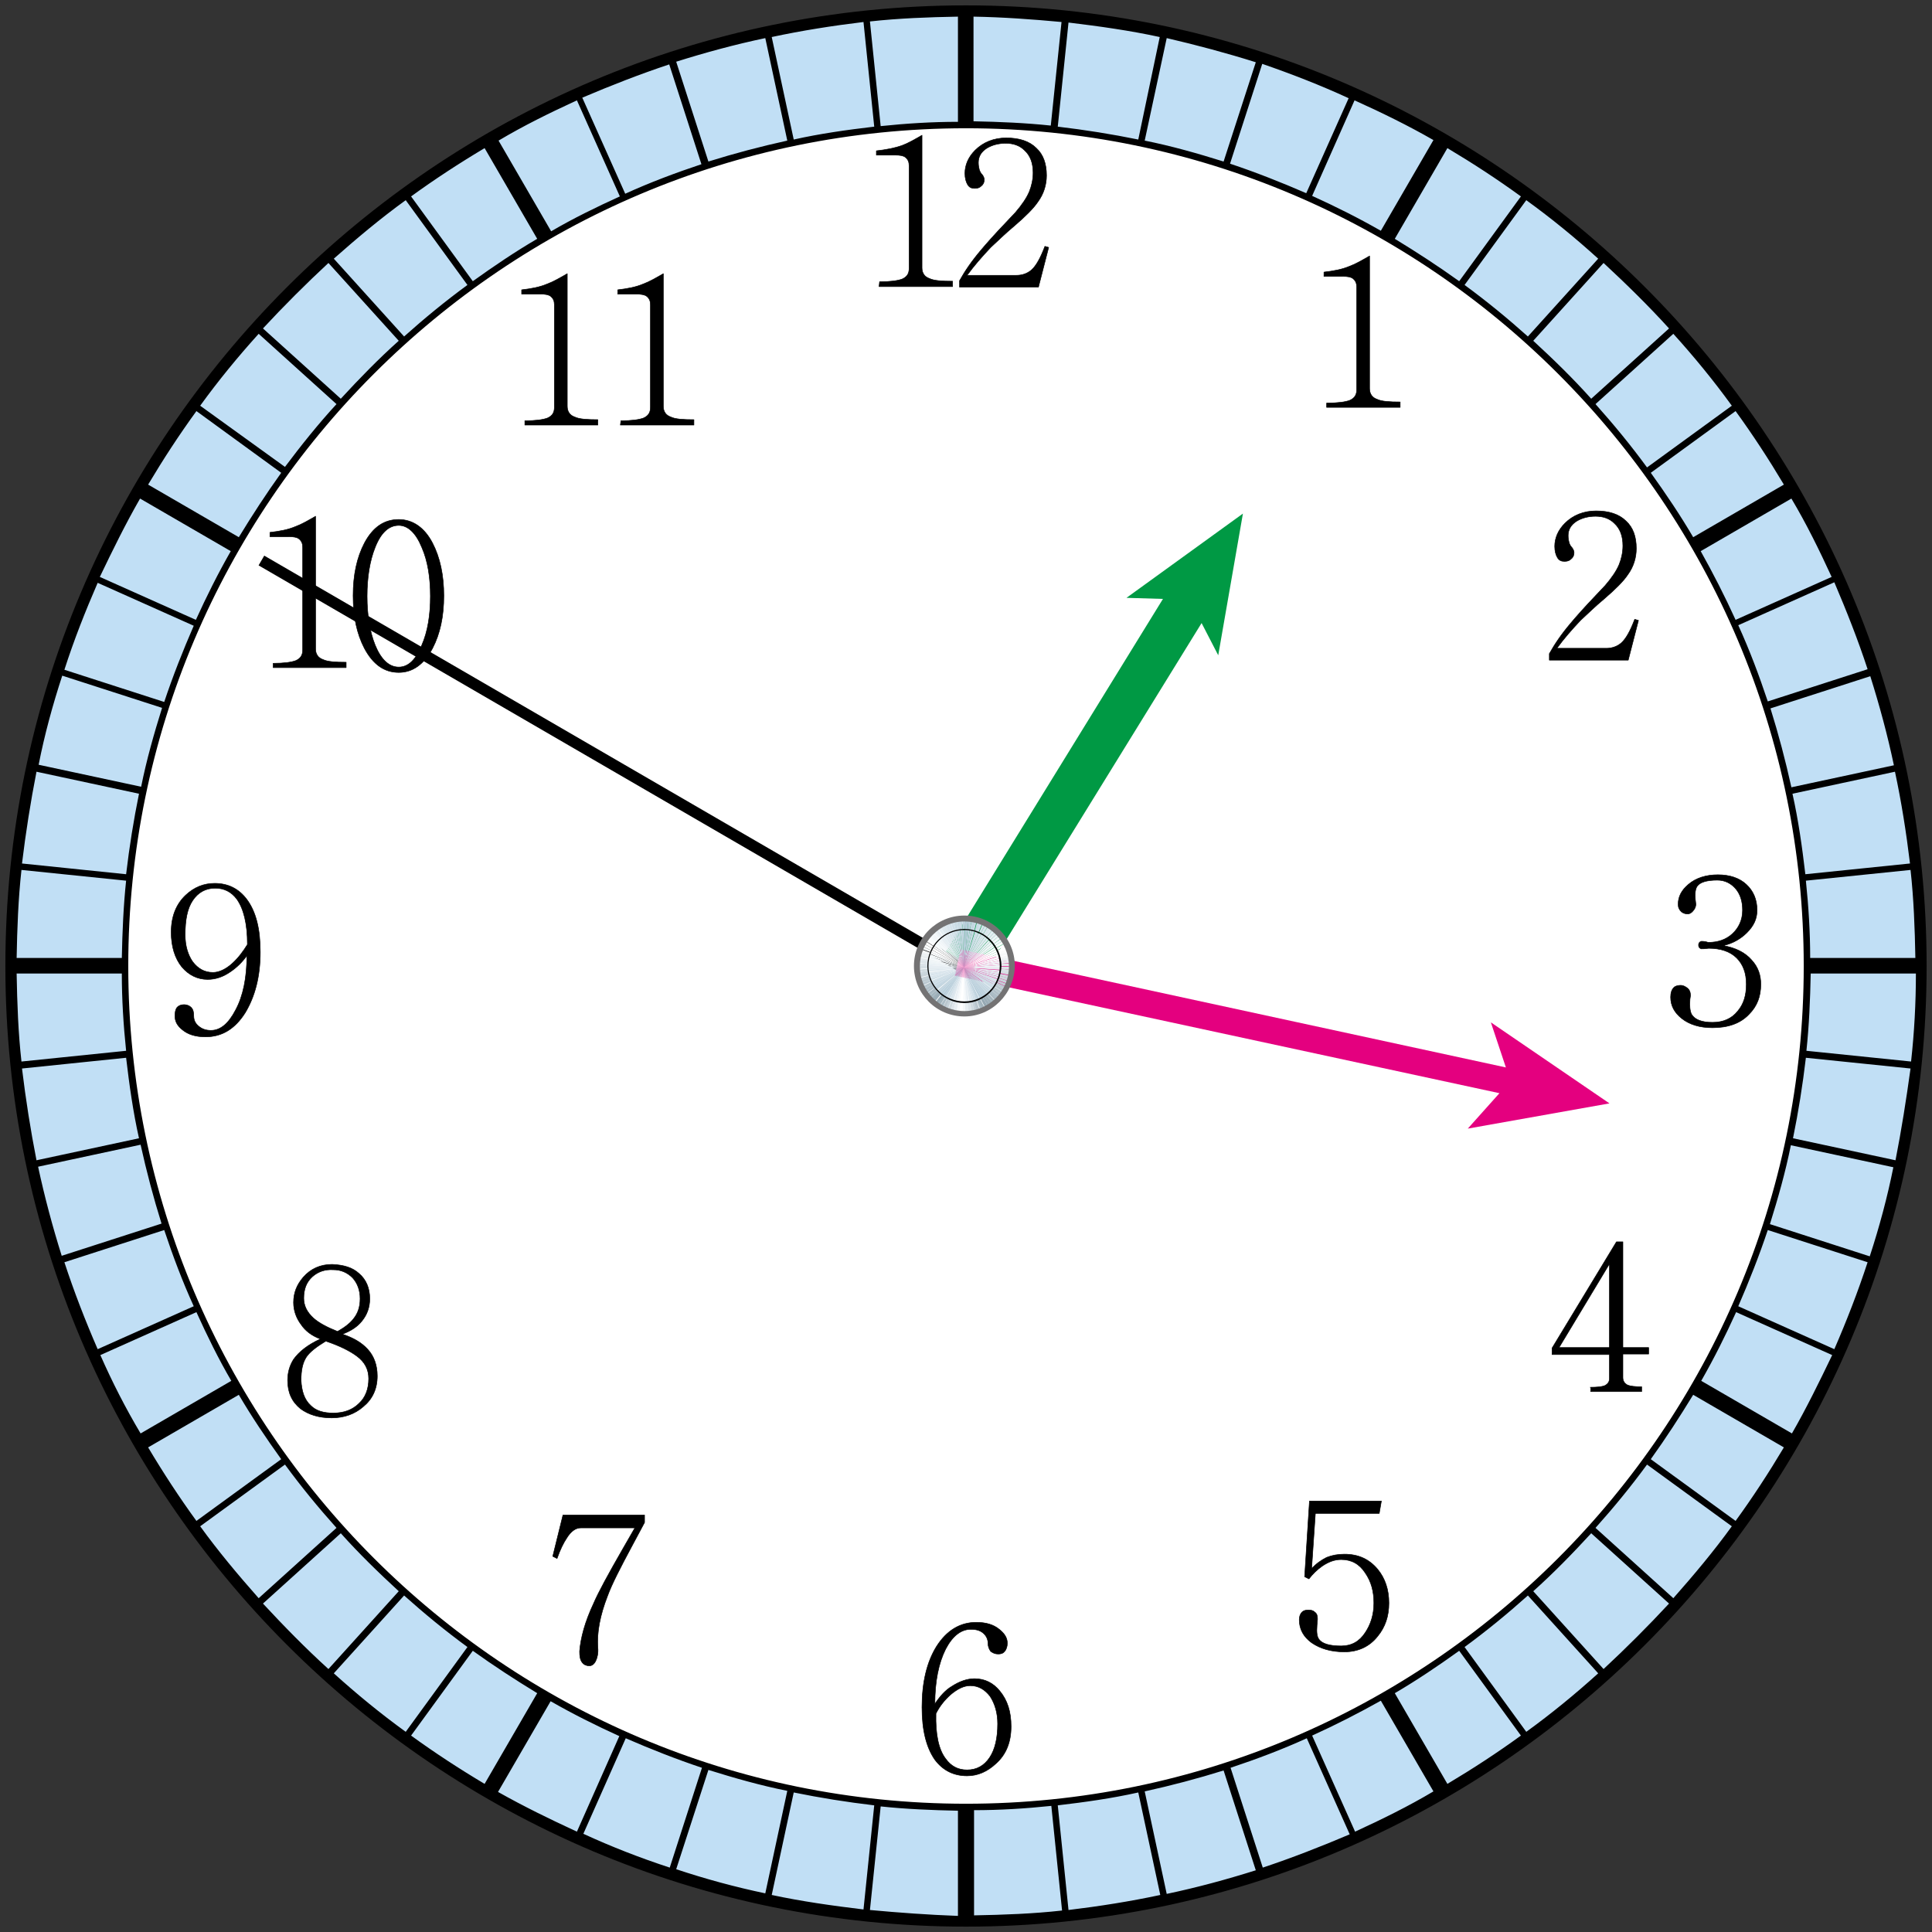 <?xml version="1.0" encoding="utf-8"?>
<!-- Generator: Adobe Illustrator 23.1.0, SVG Export Plug-In . SVG Version: 6.00 Build 0)  -->
<svg version="1.1" id="레이어_1" xmlns="http://www.w3.org/2000/svg" xmlns:xlink="http://www.w3.org/1999/xlink" x="0px"
	 y="0px" width="360px" height="360px" viewBox="0 0 360 360" style="enable-background:new 0 0 360 360;" xml:space="preserve">
<rect x="0" y="0" width="360" height="360" fill="#333333" stroke="none"/>
<g>
	<path style="fill:#C1DFF5;" d="M358,180c0,98.3-79.7,178-178,178S2,278.3,2,180S81.7,2,180,2S358,81.7,358,180"/>
	<path style="fill:#FFFFFF;" d="M336.7,180c0,86.6-70.2,156.7-156.7,156.7c-86.6,0-156.7-70.2-156.7-156.7
		C23.3,93.4,93.4,23.3,180,23.3S336.7,93.4,336.7,180"/>
	<path d="M180,1C81.3,1,1,81.3,1,180s80.3,179,179,179s179-80.3,179-179S278.7,1,180,1z M356.9,178.5h-19.6c0-4.8-0.3-9.6-0.8-14.4
		l19.5-2C356.6,167.5,356.8,173,356.9,178.5z M180,336.1c-86.1,0-156.1-70-156.1-156.1S93.9,23.9,180,23.9s156.1,70,156.1,156.1
		S266.1,336.1,180,336.1z M355.9,160.9l-19.5,2c-0.6-5.1-1.3-10.1-2.4-15l19.1-4.1C354.3,149.4,355.2,155.1,355.9,160.9z
		 M352.9,142.6l-19.1,4.1c-1.1-5-2.4-9.9-3.9-14.7l18.6-6C350.2,131.4,351.7,136.9,352.9,142.6z M348,124.7l-18.6,6
		c-1.6-4.8-3.4-9.6-5.5-14.2l17.9-8C344.1,113.9,346.2,119.2,348,124.7z M341.3,107.5l-17.9,8c-2-4.4-4.2-8.7-6.5-12.8l16.9-9.8
		C336.6,97.6,339,102.5,341.3,107.5z M332.4,90.3l-16.9,9.8c-2.4-4.1-5.1-8.1-7.9-12l15.8-11.5C326.6,81,329.6,85.6,332.4,90.3z
		 M322.7,75.6l-15.8,11.5c-3-4.1-6.2-8-9.6-11.8l14.5-13.1C315.6,66.4,319.3,70.9,322.7,75.6z M311,61.2l-14.5,13.1
		c-3.4-3.8-7-7.3-10.8-10.8L298.8,49C303,52.9,307.1,56.9,311,61.2z M297.8,48.2l-13.1,14.5c-3.8-3.4-7.7-6.6-11.8-9.6l11.5-15.8
		C289.1,40.7,293.5,44.3,297.8,48.2z M283.4,36.6l-11.5,15.8c-3.9-2.8-7.9-5.4-12-7.9l9.8-16.9C274.4,30.4,279,33.4,283.4,36.6z
		 M267.1,26.1L257.3,43c-4.2-2.4-8.4-4.5-12.8-6.5l7.9-17.8C257.5,21,262.4,23.4,267.1,26.1z M251.3,18.3L243.4,36
		c-4.6-2-9.4-3.9-14.2-5.5l6-18.6C240.7,13.8,246.1,15.9,251.3,18.3z M234,11.6l-6,18.5c-4.8-1.5-9.7-2.9-14.7-3.9l4.1-19.1
		C223,8.4,228.6,9.9,234,11.6z M216.1,6.9l-4,19.1c-4.9-1-9.9-1.8-15-2.4l2-19.4C204.9,4.9,210.6,5.7,216.1,6.9z M197.8,4.1l-2,19.3
		c-4.7-0.5-9.5-0.7-14.4-0.8V3.1C187,3.2,192.4,3.6,197.8,4.1z M178.5,3.1v19.6c-4.8,0-9.6,0.3-14.4,0.8l-2-19.5
		C167.5,3.4,173,3.2,178.5,3.1z M160.9,4.1l2,19.5c-5.1,0.6-10.1,1.3-15,2.4l-4.1-19.1C149.4,5.7,155.1,4.8,160.9,4.1z M142.6,7.1
		l4.1,19.1c-5,1.1-9.9,2.4-14.7,3.9l-6-18.6C131.4,9.8,136.9,8.3,142.6,7.1z M124.7,12l6,18.6c-4.8,1.6-9.6,3.4-14.2,5.5l-8-17.9
		C113.9,15.9,119.3,13.8,124.7,12z M107.5,18.7l8,17.9c-4.4,2-8.7,4.1-12.8,6.5l-9.8-16.9C97.6,23.4,102.5,21,107.5,18.7z
		 M90.3,27.6l9.8,16.9c-4.1,2.4-8.1,5.1-12,7.9L76.6,36.6C81,33.4,85.6,30.4,90.3,27.6z M75.6,37.3l11.5,15.8c-4.1,3-8,6.2-11.8,9.6
		L62.2,48.2C66.5,44.4,70.9,40.7,75.6,37.3z M61.2,49l13.1,14.5c-3.8,3.4-7.3,7-10.8,10.8L49,61.2C52.9,57,57,52.9,61.2,49z
		 M48.2,62.2l14.5,13.1C59.3,79,56.1,83,53.1,87L37.3,75.6C40.7,70.9,44.4,66.4,48.2,62.2z M36.6,76.6l15.8,11.5
		c-2.8,3.9-5.4,7.9-7.9,12l-16.9-9.8C30.4,85.6,33.4,81,36.6,76.6z M26.1,92.9l16.9,9.8c-2.4,4.2-4.5,8.4-6.5,12.8l-17.9-8
		C21,102.5,23.4,97.6,26.1,92.9z M18.2,108.6l17.9,8c-2,4.6-3.9,9.4-5.5,14.2l-18.6-6C13.8,119.2,15.9,113.9,18.2,108.6z
		 M11.6,125.9l18.6,6c-1.5,4.8-2.9,9.7-3.9,14.7l-19.1-4.1C8.3,136.9,9.8,131.4,11.6,125.9z M6.8,143.8l19.1,4.1
		c-1,4.9-1.8,9.9-2.4,15l-19.4-2C4.8,155.1,5.7,149.4,6.8,143.8z M4,162.1l19.5,2c-0.5,4.7-0.7,9.5-0.8,14.4H3.1
		C3.2,173,3.4,167.5,4,162.1z M3.1,181.4h19.6c0,4.8,0.3,9.6,0.8,14.4l-19.5,2C3.4,192.5,3.2,187,3.1,181.4z M4.1,199.1l19.4-2
		c0.6,5.1,1.3,10.1,2.4,15l-19.1,4.1C5.7,210.6,4.8,204.9,4.1,199.1z M7.1,217.4l19.1-4.1c1.1,5,2.4,9.9,3.9,14.7l-18.6,6
		C9.8,228.6,8.3,223,7.1,217.4z M12,235.2l18.6-6c1.6,4.8,3.4,9.6,5.5,14.2l-17.9,8C15.9,246.1,13.8,240.7,12,235.2z M18.7,252.5
		l17.9-8c2,4.4,4.1,8.7,6.5,12.8l-16.9,9.8C23.4,262.4,20.9,257.5,18.7,252.5z M27.6,269.7l16.9-9.8c2.4,4.1,5.1,8.1,7.9,12
		l-15.8,11.5C33.4,279,30.4,274.4,27.6,269.7z M37.3,284.4l15.8-11.5c3,4.1,6.2,8,9.6,11.8l-14.5,13.1
		C44.4,293.5,40.7,289.1,37.3,284.4z M49,298.8l14.5-13.1c3.4,3.8,7,7.3,10.8,10.8L61.2,311C56.9,307.1,52.9,303,49,298.8z
		 M62.2,311.8l13.1-14.5c3.8,3.4,7.7,6.6,11.8,9.6l-11.5,15.8C70.9,319.3,66.4,315.6,62.2,311.8z M76.6,323.4l11.5-15.8
		c3.9,2.8,7.9,5.4,12,7.9l-9.8,16.9C85.6,329.6,81,326.6,76.6,323.4z M92.8,333.9l9.8-16.9c4.2,2.4,8.4,4.5,12.8,6.5l-7.9,17.8
		C102.5,339,97.6,336.6,92.8,333.9z M108.7,341.7l7.9-17.8c4.6,2,9.4,3.9,14.2,5.5l-6,18.6C119.3,346.2,113.9,344.1,108.7,341.7z
		 M126,348.3l6-18.5c4.8,1.5,9.7,2.9,14.7,3.9l-4.1,19.1C136.9,351.6,131.4,350.1,126,348.3z M143.8,353.1l4.1-19.1
		c4.9,1,9.9,1.8,15,2.4l-2,19.4C155.1,355.1,149.4,354.3,143.8,353.1z M162.1,355.9l2-19.3c4.7,0.5,9.5,0.7,14.4,0.8V357
		C173,356.8,167.5,356.4,162.1,355.9z M181.5,356.9v-19.6c4.8,0,9.6-0.3,14.4-0.8l2,19.5C192.5,356.6,187,356.8,181.5,356.9z
		 M199.1,355.9l-2-19.5c5.1-0.6,10.1-1.3,15-2.4l4.1,19.1C210.6,354.3,204.9,355.2,199.1,355.9z M217.4,352.9l-4.1-19.1
		c5-1.1,9.9-2.4,14.7-3.9l6,18.6C228.6,350.2,223.1,351.7,217.4,352.9z M235.3,348l-6-18.6c4.8-1.6,9.6-3.4,14.2-5.5l8,17.9
		C246.1,344.1,240.7,346.2,235.3,348z M252.5,341.3l-8-17.9c4.4-2,8.7-4.2,12.8-6.5l9.8,16.9C262.4,336.6,257.5,339,252.5,341.3z
		 M269.7,332.4l-9.8-16.9c4.1-2.4,8.1-5.1,12-7.9l11.5,15.8C279,326.6,274.4,329.6,269.7,332.4z M284.4,322.7l-11.5-15.8
		c4.1-3,8-6.2,11.8-9.6l13.1,14.5C293.6,315.6,289.1,319.3,284.4,322.7z M298.8,311l-13.1-14.5c3.8-3.4,7.3-7,10.8-10.8l14.5,13.1
		C307.1,303,303,307.1,298.8,311z M311.8,297.8l-14.5-13.1c3.4-3.8,6.6-7.7,9.6-11.8l15.8,11.5C319.3,289.1,315.6,293.5,311.8,297.8
		z M323.4,283.4l-15.8-11.5c2.8-3.9,5.4-7.9,7.9-12l16.9,9.8C329.6,274.4,326.6,279,323.4,283.4z M333.9,267.1l-16.9-9.8
		c2.4-4.2,4.5-8.4,6.5-12.8l17.9,8C339,257.5,336.6,262.4,333.9,267.1z M341.8,251.4l-17.9-8c2-4.6,3.9-9.4,5.5-14.2l18.6,6
		C346.2,240.7,344.1,246.1,341.8,251.4z M348.4,234.1l-18.6-6c1.5-4.8,2.9-9.7,3.9-14.7l19.1,4.1C351.7,223,350.2,228.6,348.4,234.1
		z M353.2,216.2l-19.1-4.1c1-4.9,1.8-9.9,2.4-15l19.5,2C355.2,204.9,354.3,210.6,353.2,216.2z M336.6,195.8
		c0.5-4.7,0.7-9.5,0.8-14.4H357c0,5.5-0.3,11-0.9,16.4L336.6,195.8z"/>
	<polygon style="fill:#009944;" points="183,182.4 223.9,116.1 227,122.1 231.6,95.7 209.9,111.4 216.7,111.6 175.8,178 	"/>
	<rect x="113.1" y="66.7" transform="matrix(0.502 -0.865 0.865 0.502 -66.288 169.7)" width="2.1" height="151.4"/>
	<polygon style="fill:#E4007F;" points="177.9,181.8 279.4,203.7 273.5,210.3 299.9,205.6 277.8,190.5 280.6,198.9 179,176.9 	"/>
	<path style="fill:#BED2DE;" d="M179.6,180.3l0.2-7c0,0-0.1,0-0.2,0c-0.1,0-0.2,0-0.2,0L179.6,180.3z"/>
	<polygon style="fill:#F9FBFC;" points="179.6,180.3 179.4,187 179.6,187 179.8,187 	"/>
	<polygon style="fill:#C3D7E1;" points="179.6,180.3 179.4,173.2 178.9,173.2 	"/>
	<polygon style="fill:#F2F6F9;" points="179.6,180.3 179.8,187 180.3,187 	"/>
	<path style="fill:#C7D9E3;" d="M179.6,180.3l-0.7-7c-0.1,0-0.3,0.1-0.4,0.1L179.6,180.3z"/>
	<path style="fill:#E7EEF3;" d="M179.6,180.3l0.6,6.7c0.1,0,0.3,0,0.4,0L179.6,180.3z"/>
	<path style="fill:#CADCE5;" d="M179.6,180.3l-1.1-7c-0.2,0.1-0.3,0.1-0.4,0.1L179.6,180.3z"/>
	<path style="fill:#DFE9EF;" d="M179.6,180.3l1.1,6.7c0.1,0,0.3-0.1,0.4-0.1L179.6,180.3z"/>
	<path style="fill:#D0DFE8;" d="M179.6,180.3l-1.5-6.9c-0.2,0-0.3,0-0.5,0.1L179.6,180.3z"/>
	<path style="fill:#D8E4EC;" d="M179.6,180.3l1.5,6.5c0.2,0,0.3-0.1,0.4-0.1L179.6,180.3z"/>
	<path style="fill:#D4E2EA;" d="M179.6,180.3l-2-6.8c-0.1,0.1-0.3,0.1-0.4,0.2L179.6,180.3z"/>
	<path style="fill:#D0DFE8;" d="M179.6,180.3l1.9,6.4c0.2,0,0.3-0.1,0.4-0.1L179.6,180.3z"/>
	<path style="fill:#D8E4EC;" d="M179.6,180.3l-2.4-6.6c-0.1,0.1-0.3,0.1-0.4,0.2L179.6,180.3z"/>
	<path style="fill:#C7D9E3;" d="M179.6,180.3l2.3,6.3c0-0.1,0.2-0.1,0.3-0.2L179.6,180.3z"/>
	<path style="fill:#DCE7ED;" d="M179.6,180.3l-2.8-6.4c-0.1,0.1-0.2,0.2-0.4,0.2L179.6,180.3z"/>
	<path style="fill:#BED2DE;" d="M179.6,180.3l2.6,6.2c0.2-0.1,0.3-0.1,0.4-0.2L179.6,180.3z"/>
	<path style="fill:#DFE9EF;" d="M179.6,180.3l-3.2-6.2c-0.1,0.1-0.3,0.2-0.4,0.2L179.6,180.3z"/>
	<path style="fill:#B7CDDA;" d="M179.6,180.3l3.1,6c0.1-0.1,0.2-0.1,0.4-0.2L179.6,180.3z"/>
	<path style="fill:#E4EEF3;" d="M179.6,180.3l-3.6-6c-0.1,0.1-0.2,0.2-0.4,0.3L179.6,180.3z"/>
	<path style="fill:#BAD0DC;" d="M179.6,180.3l3.5,5.8c0.1-0.1,0.3-0.2,0.4-0.2L179.6,180.3z"/>
	<path style="fill:#E7EEF3;" d="M179.6,180.3l-4-5.8c-0.1,0.1-0.2,0.2-0.4,0.3L179.6,180.3z"/>
	<path style="fill:#BED2DE;" d="M179.6,180.3l3.8,5.5c0.1-0.1,0.2-0.1,0.3-0.3L179.6,180.3z"/>
	<path style="fill:#EEF4F7;" d="M179.6,180.3l-4.4-5.5c-0.1,0.1-0.2,0.2-0.3,0.3L179.6,180.3z"/>
	<path style="fill:#C0D3DE;" d="M179.6,180.3l4.1,5.3c0.2-0.1,0.2-0.2,0.4-0.3L179.6,180.3z"/>
	<path style="fill:#F2F6F9;" d="M179.6,180.3l-4.7-5.2c-0.1,0.1-0.2,0.2-0.3,0.3L179.6,180.3z"/>
	<path style="fill:#C4D6E0;" d="M179.6,180.3l4.5,5c0.1-0.1,0.2-0.2,0.3-0.3L179.6,180.3z"/>
	<path style="fill:#F3F8FA;" d="M179.6,180.3l-5-4.8c-0.1,0.1-0.2,0.2-0.3,0.3L179.6,180.3z"/>
	<path style="fill:#C5D7E2;" d="M179.6,180.3l4.8,4.7c0.1-0.1,0.2-0.2,0.3-0.3L179.6,180.3z"/>
	<path style="fill:#F9FBFC;" d="M179.6,180.3l-5.3-4.5c-0.1,0.1-0.2,0.2-0.3,0.4L179.6,180.3z"/>
	<path style="fill:#C9DAE4;" d="M179.6,180.3l5.1,4.4c0.1-0.1,0.2-0.2,0.3-0.3L179.6,180.3z"/>
	<path style="fill:#FDFDFE;" d="M179.6,180.3l-5.6-4.1c-0.1,0.1-0.2,0.2-0.2,0.3L179.6,180.3z"/>
	<path style="fill:#CDDDE6;" d="M179.6,180.3l5.4,4c0.1-0.1,0.2-0.2,0.3-0.4L179.6,180.3z"/>
	<path style="fill:#FFFFFF;" d="M179.6,180.3l-5.8-3.8c-0.1,0.2-0.2,0.3-0.3,0.4L179.6,180.3z"/>
	<path style="fill:#D0DFE8;" d="M179.6,180.3l5.6,3.7c0.1-0.1,0.1-0.2,0.3-0.4L179.6,180.3z"/>
	<path style="fill:#FDFDFE;" d="M179.6,180.3l-6.1-3.4c-0.1,0.1-0.1,0.2-0.2,0.4L179.6,180.3z"/>
	<path style="fill:#D2E0E8;" d="M179.6,180.3l5.9,3.3c0-0.1,0.1-0.2,0.2-0.4L179.6,180.3z"/>
	<path style="fill:#F9FBFC;" d="M179.6,180.3l-6.2-3c-0.1,0.2-0.2,0.3-0.2,0.4L179.6,180.3z"/>
	<path style="fill:#D8E4EC;" d="M179.6,180.3l6.1,2.9c0.1-0.1,0.1-0.3,0.2-0.4L179.6,180.3z"/>
	<path style="fill:#F6F9FA;" d="M179.6,180.3l-6.5-2.6c0,0.1-0.1,0.3-0.1,0.4L179.6,180.3z"/>
	<path style="fill:#D8E4EC;" d="M179.6,180.3l6.3,2.6c0.1-0.2,0.1-0.3,0.2-0.4L179.6,180.3z"/>
	<path style="fill:#F2F6F9;" d="M179.6,180.3l-6.6-2.2c0,0.1-0.1,0.3-0.1,0.4L179.6,180.3z"/>
	<path style="fill:#DEE8EE;" d="M179.6,180.3l6.4,2.1c0-0.1,0.1-0.3,0.1-0.4L179.6,180.3z"/>
	<path style="fill:#F0F5F7;" d="M179.6,180.3l-6.7-1.7c0,0.1-0.1,0.3-0.1,0.4L179.6,180.3z"/>
	<path style="fill:#DFE9EF;" d="M179.6,180.3l6.6,1.7c0-0.1,0.1-0.2,0.1-0.4L179.6,180.3z"/>
	<path style="fill:#EEF4F7;" d="M179.6,180.3l-6.8-1.3c-0.1,0.1-0.1,0.3-0.1,0.4L179.6,180.3z"/>
	<path style="fill:#E3ECF1;" d="M179.6,180.3l6.7,1.3c0-0.1,0.1-0.3,0.1-0.4L179.6,180.3z"/>
	<polygon style="fill:#EAF1F5;" points="179.6,180.3 172.8,179.4 172.8,179.8 	"/>
	<path style="fill:#E7EEF3;" d="M179.6,180.3l6.8,0.9c0-0.2,0-0.3,0-0.4L179.6,180.3z"/>
	<path style="fill:#E7EEF3;" d="M179.6,180.3l-6.9-0.5c0,0.1-0.1,0.2-0.1,0.3s0.1,0.1,0.1,0.2H179.6z"/>
	<polygon style="fill:#EAF1F5;" points="179.6,180.3 186.4,180.7 186.4,180.3 	"/>
	<polygon style="fill:#E3ECF1;" points="179.6,180.3 172.8,180.3 172.8,180.7 	"/>
	<path style="fill:#EEF4F7;" d="M179.6,180.3h6.8c0-0.1,0-0.1,0-0.2c0-0.1,0-0.2,0-0.3L179.6,180.3z"/>
	<path style="fill:#DFE9EF;" d="M179.6,180.3l-6.9,0.4c0,0.2,0,0.3,0,0.4L179.6,180.3z"/>
	<polygon style="fill:#F0F5F7;" points="179.6,180.3 186.4,179.8 186.4,179.4 	"/>
	<path style="fill:#DEE8EE;" d="M179.6,180.3l-6.8,0.9c0,0.2,0.1,0.3,0.1,0.4L179.6,180.3z"/>
	<path style="fill:#F2F6F9;" d="M179.6,180.3l6.8-0.9c0-0.2,0-0.3-0.1-0.4L179.6,180.3z"/>
	<path style="fill:#D8E4EC;" d="M179.6,180.3l-6.8,1.3c0.1,0.2,0.1,0.3,0.1,0.4L179.6,180.3z"/>
	<path style="fill:#F6F9FA;" d="M179.6,180.3l6.7-1.3c0-0.2-0.1-0.3-0.1-0.4L179.6,180.3z"/>
	<path style="fill:#D8E4EC;" d="M179.6,180.3L173,182c0,0.2,0.1,0.3,0.1,0.4L179.6,180.3z"/>
	<path style="fill:#F9FBFC;" d="M179.6,180.3l6.6-1.7c-0.1-0.2-0.1-0.3-0.2-0.4L179.6,180.3z"/>
	<path style="fill:#D2E0E8;" d="M179.6,180.3l-6.5,2.1c0,0.2,0.1,0.3,0.1,0.4L179.6,180.3z"/>
	<path style="fill:#FDFDFE;" d="M179.6,180.3l6.5-2.2c0-0.2,0-0.3-0.1-0.4L179.6,180.3z"/>
	<path style="fill:#D0DFE8;" d="M179.6,180.3l-6.4,2.6c0.1,0.1,0.1,0.3,0.2,0.4L179.6,180.3z"/>
	<path style="fill:#FFFFFF;" d="M179.6,180.3l6.4-2.6c0-0.2-0.2-0.3-0.2-0.4L179.6,180.3z"/>
	<path style="fill:#CDDDE6;" d="M179.6,180.3l-6.2,2.9c0.1,0.2,0.1,0.3,0.2,0.4L179.6,180.3z"/>
	<path style="fill:#FDFDFE;" d="M179.6,180.3l6.2-3c-0.1-0.1-0.1-0.3-0.2-0.4L179.6,180.3z"/>
	<path style="fill:#C9DAE4;" d="M179.6,180.3l-6,3.3c0.1,0.2,0.2,0.3,0.3,0.4L179.6,180.3z"/>
	<path style="fill:#F9FBFC;" d="M179.6,180.3l6-3.4c-0.1-0.2-0.1-0.3-0.2-0.4L179.6,180.3z"/>
	<path style="fill:#C5D7E2;" d="M179.6,180.3l-5.7,3.7c0.1,0.2,0.2,0.3,0.2,0.4L179.6,180.3z"/>
	<path style="fill:#F3F8FA;" d="M179.6,180.3l5.7-3.8c0-0.1-0.2-0.2-0.2-0.3L179.6,180.3z"/>
	<path style="fill:#C4D6E0;" d="M179.6,180.3l-5.5,4c0.1,0.1,0.2,0.2,0.3,0.3L179.6,180.3z"/>
	<path style="fill:#F2F6F9;" d="M179.6,180.3l5.5-4.1c-0.1-0.2-0.2-0.3-0.3-0.4L179.6,180.3z"/>
	<path style="fill:#C0D3DE;" d="M179.6,180.3l-5.1,4.4c0.1,0.1,0.2,0.2,0.2,0.3L179.6,180.3z"/>
	<path style="fill:#EEF4F7;" d="M179.6,180.3l5.2-4.5c-0.1-0.1-0.2-0.2-0.3-0.3L179.6,180.3z"/>
	<path style="fill:#BED2DE;" d="M179.6,180.3l-4.9,4.7c0.1,0.1,0.2,0.2,0.3,0.3L179.6,180.3z"/>
	<path style="fill:#E7EEF3;" d="M179.6,180.3l4.9-4.8c-0.1-0.1-0.2-0.2-0.3-0.3L179.6,180.3z"/>
	<path style="fill:#BAD0DC;" d="M179.6,180.3l-4.6,5c0.1,0.1,0.3,0.2,0.4,0.3L179.6,180.3z"/>
	<path style="fill:#E4EEF3;" d="M179.6,180.3l4.6-5.2c-0.1-0.1-0.2-0.2-0.3-0.3L179.6,180.3z"/>
	<path style="fill:#B7CDDA;" d="M179.6,180.3l-4.2,5.3c0.1,0.1,0.2,0.2,0.3,0.3L179.6,180.3z"/>
	<path style="fill:#DFE9EF;" d="M179.6,180.3l4.3-5.5c-0.1-0.1-0.3-0.2-0.4-0.3L179.6,180.3z"/>
	<path style="fill:#BED2DE;" d="M179.6,180.3l-3.9,5.5c0.1,0.1,0.2,0.2,0.4,0.2L179.6,180.3z"/>
	<path style="fill:#DCE7ED;" d="M179.6,180.3l3.9-5.8c-0.1-0.1-0.3-0.2-0.3-0.3L179.6,180.3z"/>
	<path style="fill:#C7D9E3;" d="M179.6,180.3l-3.5,5.8c0.1,0.1,0.3,0.2,0.4,0.2L179.6,180.3z"/>
	<path style="fill:#D8E4EC;" d="M179.6,180.3l3.6-6c-0.1,0-0.3-0.2-0.4-0.2L179.6,180.3z"/>
	<path style="fill:#D0DFE8;" d="M179.6,180.3l-3.1,6c0.2,0.1,0.3,0.2,0.4,0.2L179.6,180.3z"/>
	<path style="fill:#D4E2EA;" d="M179.6,180.3l3.2-6.2c-0.2-0.1-0.3-0.2-0.5-0.2L179.6,180.3z"/>
	<path style="fill:#D8E4EC;" d="M179.6,180.3l-2.7,6.2c0.1,0.1,0.3,0.1,0.4,0.2L179.6,180.3z"/>
	<path style="fill:#D0DFE8;" d="M179.6,180.3l2.7-6.4c-0.1,0-0.2-0.1-0.4-0.2L179.6,180.3z"/>
	<path style="fill:#DFE9EF;" d="M179.6,180.3l-2.4,6.3c0.2,0.1,0.3,0.1,0.4,0.1L179.6,180.3z"/>
	<path style="fill:#CADCE5;" d="M179.6,180.3l2.4-6.6c-0.1-0.1-0.2-0.1-0.3-0.2L179.6,180.3z"/>
	<path style="fill:#E7EEF3;" d="M179.6,180.3l-1.9,6.4c0.1,0,0.3,0.1,0.4,0.1L179.6,180.3z"/>
	<path style="fill:#C7D9E3;" d="M179.6,180.3l2-6.8c-0.2-0.1-0.3-0.1-0.5-0.1L179.6,180.3z"/>
	<path style="fill:#F2F6F9;" d="M179.6,180.3l-1.5,6.5c0.1,0.1,0.2,0.1,0.4,0.1L179.6,180.3z"/>
	<path style="fill:#C3D7E1;" d="M179.6,180.3l1.5-6.9c-0.1,0-0.3,0-0.4-0.1L179.6,180.3z"/>
	<path style="fill:#F9FBFC;" d="M179.6,180.3l-1.1,6.7c0.1,0,0.2,0,0.4,0L179.6,180.3z"/>
	<path style="fill:#BED2DE;" d="M179.6,180.3l1.1-7c-0.2,0-0.3-0.1-0.4-0.1L179.6,180.3z"/>
	<polygon style="fill:#FFFFFF;" points="179.6,180.3 179,187 179.4,187 	"/>
	<polygon style="fill:#B7CDDA;" points="179.6,180.3 180.3,173.2 179.8,173.2 	"/>
	<path style="fill:#BED2DE;" d="M179.8,173.3l0.1-2.1c-0.1,0-0.2-0.1-0.3-0.1s-0.2,0.1-0.3,0.1l0.1,2.1c0.1,0,0.2-0.1,0.2-0.1
		C179.7,173.2,179.8,173.3,179.8,173.3"/>
	<polygon style="fill:#F6F8F9;" points="179.4,186.8 179.3,188.9 179.6,188.9 179.9,188.9 179.8,186.8 179.6,186.8 	"/>
	<polygon style="fill:#C3D7E1;" points="179.4,173.3 179.3,171.2 178.8,171.2 179,173.3 	"/>
	<polygon style="fill:#E7EDF0;" points="179.8,186.8 179.9,188.9 180.5,188.9 180.3,186.8 	"/>
	<path style="fill:#C7D9E3;" d="M179,173.3l-0.2-2.1c-0.2,0.1-0.4,0.1-0.6,0.1l0.4,2C178.7,173.3,178.8,173.3,179,173.3"/>
	<path style="fill:#DDE4E9;" d="M180.3,186.8l0.2,2.1c0.2-0.1,0.4-0.1,0.6-0.1l-0.4-2C180.6,186.7,180.4,186.8,180.3,186.8"/>
	<path style="fill:#CADCE5;" d="M178.6,173.3l-0.4-2c-0.2,0-0.4,0-0.6,0.1l0.5,2C178.2,173.4,178.4,173.4,178.6,173.3"/>
	<path style="fill:#D0DADF;" d="M180.7,186.7l0.4,2c0.2,0,0.4-0.1,0.5-0.1l-0.5-2C181,186.7,180.8,186.7,180.7,186.7"/>
	<path style="fill:#D0DFE8;" d="M178.1,173.4l-0.5-2c-0.2,0.1-0.4,0.1-0.5,0.2l0.6,2C177.8,173.5,178,173.4,178.1,173.4"/>
	<path style="fill:#C5D1D8;" d="M181.1,186.6l0.5,2c0.2,0,0.4-0.1,0.5-0.1l-0.5-2C181.4,186.6,181.3,186.6,181.1,186.6"/>
	<path style="fill:#D4E2EA;" d="M177.7,173.6l-0.6-2c-0.2,0.1-0.4,0.1-0.5,0.2l0.7,1.9C177.4,173.6,177.5,173.6,177.7,173.6"/>
	<path style="fill:#B9C6CE;" d="M181.5,186.5l0.5,2c0.2-0.1,0.4-0.1,0.6-0.2l-0.7-1.9C181.8,186.5,181.7,186.5,181.5,186.5"/>
	<path style="fill:#D8E4EC;" d="M177.3,173.7l-0.7-1.9c-0.2,0-0.4,0.1-0.6,0.2l0.8,1.9C177,173.8,177.1,173.7,177.3,173.7"/>
	<path style="fill:#ACBDC6;" d="M182,186.4l0.7,1.9c0.2-0.1,0.3-0.1,0.5-0.2l-0.8-1.9C182.2,186.3,182.1,186.4,182,186.4"/>
	<path style="fill:#DCE7ED;" d="M176.8,173.8L176,172c-0.2,0-0.4,0.2-0.5,0.3l0.9,1.8C176.6,174,176.7,173.9,176.8,173.8"/>
	<path style="fill:#A2B4BD;" d="M182.3,186.3l0.8,1.9c0.2,0,0.3-0.2,0.5-0.2l-1-1.9C182.6,186.1,182.4,186.2,182.3,186.3"/>
	<path style="fill:#DFE9EF;" d="M176.5,174l-0.9-1.8c-0.2,0-0.3,0.2-0.5,0.3l1.1,1.8C176.2,174.2,176.4,174.1,176.5,174"/>
	<path style="fill:#96A9B3;" d="M182.7,186.1l1,1.9c0.1-0.1,0.3-0.2,0.5-0.3l-1.1-1.8C183,186,182.8,186,182.7,186.1"/>
	<path style="fill:#E4EEF3;" d="M176.1,174.2l-1.1-1.8c-0.2,0.1-0.3,0.2-0.5,0.3l1.2,1.6C175.8,174.4,176,174.3,176.1,174.2"/>
	<path style="fill:#9BADB7;" d="M183.1,185.9l1.1,1.8c0.2-0.1,0.3-0.2,0.5-0.3l-1.2-1.7C183.3,185.7,183.2,185.8,183.1,185.9"/>
	<path style="fill:#E7EEF3;" d="M175.7,174.5l-1.2-1.6c-0.2,0.1-0.3,0.2-0.5,0.3l1.3,1.6C175.5,174.7,175.6,174.6,175.7,174.5"/>
	<path style="fill:#9EB0B9;" d="M183.4,185.6l1.2,1.7c0.2-0.1,0.3-0.2,0.5-0.3l-1.3-1.6C183.7,185.4,183.5,185.5,183.4,185.6"/>
	<path style="fill:#EEF4F7;" d="M175.4,174.7l-1.3-1.6c-0.1,0.1-0.3,0.3-0.4,0.4l1.4,1.5C175.1,174.9,175.2,174.8,175.4,174.7"/>
	<path style="fill:#A2B4BD;" d="M183.8,185.4l1.3,1.6c0.1-0.1,0.3-0.2,0.4-0.4l-1.4-1.5C184,185.2,183.9,185.3,183.8,185.4"/>
	<path style="fill:#F2F6F9;" d="M175,175l-1.4-1.5c-0.1,0.1-0.3,0.3-0.4,0.4l1.4,1.4C174.8,175.2,174.9,175.1,175,175"/>
	<path style="fill:#A9B9C2;" d="M184.1,185l1.4,1.5c0.1-0.1,0.3-0.3,0.4-0.4l-1.5-1.4C184.3,184.9,184.2,185,184.1,185"/>
	<path style="fill:#F3F8FA;" d="M174.7,175.3l-1.4-1.4c-0.1,0.2-0.2,0.3-0.4,0.4l1.6,1.3C174.6,175.5,174.7,175.4,174.7,175.3"/>
	<path style="fill:#ACBDC6;" d="M184.4,184.8l1.5,1.4c0.2-0.2,0.3-0.3,0.4-0.4l-1.6-1.3C184.6,184.6,184.6,184.7,184.4,184.8"/>
	<path style="fill:#F9FBFC;" d="M174.5,175.6l-1.6-1.3c-0.1,0.2-0.2,0.3-0.3,0.5l1.6,1.2C174.2,175.9,174.4,175.7,174.5,175.6"/>
	<path style="fill:#B0BFC8;" d="M184.7,184.5l1.6,1.3c0.1-0.2,0.2-0.3,0.3-0.4l-1.6-1.3C184.9,184.3,184.8,184.4,184.7,184.5"/>
	<path style="fill:#FDFDFE;" d="M174.2,176l-1.6-1.2c-0.1,0.1-0.2,0.3-0.3,0.4l1.7,1.1C174,176.2,174.1,176.1,174.2,176"/>
	<path style="fill:#B5C4CC;" d="M185,184.1l1.6,1.3c0.1-0.1,0.2-0.3,0.3-0.5l-1.7-1.1C185.2,183.9,185.1,184,185,184.1"/>
	<path style="fill:#FFFFFF;" d="M173.9,176.3l-1.7-1.1c-0.1,0.2-0.2,0.3-0.3,0.5l1.8,1C173.8,176.6,173.9,176.5,173.9,176.3"/>
	<path style="fill:#BAC8D0;" d="M185.3,183.8l1.7,1.1c0.1-0.2,0.2-0.3,0.3-0.5l-1.8-1C185.4,183.5,185.3,183.6,185.3,183.8"/>
	<path style="fill:#FBFCFC;" d="M173.7,176.7l-1.8-1c-0.1,0.2-0.2,0.4-0.3,0.5l1.9,0.9C173.6,177,173.7,176.9,173.7,176.7"/>
	<path style="fill:#BECBD2;" d="M185.5,183.4l1.8,1c0.1-0.2,0.2-0.4,0.2-0.5l-1.9-0.9C185.6,183.1,185.6,183.2,185.5,183.4"/>
	<path style="fill:#F6F8F9;" d="M173.5,177.1l-1.9-0.9c0,0.2-0.1,0.3-0.2,0.5l1.9,0.7C173.4,177.4,173.5,177.2,173.5,177.1"/>
	<path style="fill:#C3CFD6;" d="M185.7,183l1.9,0.9c0.1-0.1,0.2-0.3,0.2-0.5l-1.9-0.7C185.8,182.7,185.7,182.9,185.7,183"/>
	<path style="fill:#F4F6F7;" d="M173.3,177.5l-1.9-0.7c-0.1,0.2-0.2,0.3-0.2,0.5l2,0.6C173.2,177.7,173.3,177.7,173.3,177.5"/>
	<path style="fill:#C9D4DA;" d="M185.8,182.6l1.9,0.7c0.1-0.2,0.2-0.3,0.2-0.5l-2-0.6C186,182.3,185.9,182.4,185.8,182.6"/>
	<path style="fill:#EDF1F4;" d="M173.2,177.9l-2-0.6c0,0.1-0.1,0.3-0.2,0.5l2,0.5C173.1,178.2,173.1,178,173.2,177.9"/>
	<path style="fill:#CCD7DD;" d="M186,182.2l2,0.6c0.1-0.2,0.1-0.3,0.2-0.5l-2-0.5C186.1,181.9,186.1,182.1,186,182.2"/>
	<path style="fill:#E9EEF0;" d="M173.1,178.3l-2-0.5c0,0.2-0.1,0.4-0.1,0.5l2,0.4C173,178.6,173,178.5,173.1,178.3"/>
	<path style="fill:#D0DADF;" d="M186.1,181.8l2,0.5c0.1-0.2,0.1-0.4,0.1-0.5l-2-0.4C186.2,181.5,186.2,181.6,186.1,181.8"/>
	<path style="fill:#E4E9ED;" d="M173,178.8l-2-0.4c0,0.2-0.1,0.4-0.1,0.6l2.1,0.3C172.9,179,172.9,178.9,173,178.8"/>
	<path style="fill:#D5DEE3;" d="M186.2,181.3l2,0.4c0.1-0.2,0.1-0.4,0.1-0.6l-2-0.3C186.3,181.1,186.3,181.2,186.2,181.3"/>
	<path style="fill:#DEE5E9;" d="M172.9,179.2l-2.1-0.3c0,0.2,0,0.4,0,0.5l2.1,0.2C172.9,179.5,172.9,179.3,172.9,179.2"/>
	<path style="fill:#DBE2E7;" d="M186.3,180.9l2,0.3c0.1-0.2,0.1-0.4,0.1-0.5l-2.1-0.2V180.9z"/>
	<polygon style="fill:#DBE2E7;" points="172.9,179.6 170.8,179.5 170.8,180 172.9,180 	"/>
	<path style="fill:#DEE5E9;" d="M186.3,180.5l2.1,0.2c0-0.2,0-0.4,0-0.6l0,0h-2.1h0.1C186.4,180.2,186.3,180.4,186.3,180.5"/>
	<path style="fill:#D5DEE3;" d="M172.9,180h-2.1h-0.1c0,0.2,0.1,0.4,0.1,0.6l2.1-0.2C172.9,180.4,172.8,180.2,172.9,180L172.9,180z"
		/>
	<polygon style="fill:#E4E9ED;" points="186.3,180 188.4,180 188.4,179.5 186.3,179.6 	"/>
	<path style="fill:#D0DADF;" d="M172.9,180.5l-2.1,0.2c0,0.2,0,0.4,0,0.5l2-0.3v-0.4H172.9z"/>
	<path style="fill:#E9EEF0;" d="M186.3,179.6l2.1-0.2c0-0.1,0-0.4-0.1-0.5l-2.1,0.3C186.3,179.3,186.3,179.5,186.3,179.6"/>
	<path style="fill:#CCD7DD;" d="M172.9,180.9l-2,0.3c0,0.2,0.1,0.4,0.1,0.6l2-0.4C172.9,181.2,172.9,181.1,172.9,180.9"/>
	<path style="fill:#EDF1F4;" d="M186.3,179.2l2.1-0.3c0-0.2-0.1-0.4-0.1-0.6l-2,0.4C186.3,178.9,186.3,179,186.3,179.2"/>
	<path style="fill:#C9D4DA;" d="M173,181.3l-2,0.4c0,0.2,0.1,0.4,0.1,0.5l2-0.5C173,181.6,173,181.5,173,181.3"/>
	<path style="fill:#F4F6F7;" d="M186.2,178.8l2-0.4c0-0.2,0-0.4-0.1-0.5l-2,0.5C186.2,178.5,186.2,178.6,186.2,178.8"/>
	<path style="fill:#C3CFD6;" d="M173.1,181.8l-2,0.5c0.1,0.2,0.1,0.4,0.2,0.5l2-0.6C173.1,182.1,173.1,181.9,173.1,181.8"/>
	<path style="fill:#F6F8F9;" d="M186.1,178.3l2-0.5c0-0.2-0.1-0.4-0.2-0.5l-2,0.6C186.1,178,186.1,178.2,186.1,178.3"/>
	<path style="fill:#BECBD2;" d="M173.2,182.2l-2,0.6c0,0.2,0.1,0.4,0.2,0.5l1.9-0.7C173.3,182.4,173.2,182.3,173.2,182.2"/>
	<path style="fill:#FBFCFC;" d="M186,177.9l2-0.6c0-0.2-0.1-0.4-0.2-0.5l-1.9,0.7C185.9,177.7,186,177.8,186,177.9"/>
	<path style="fill:#BAC8D0;" d="M173.3,182.6l-1.9,0.7c0,0.2,0.1,0.4,0.2,0.5l1.9-0.9C173.4,182.9,173.4,182.7,173.3,182.6"/>
	<path style="fill:#FFFFFF;" d="M185.8,177.5l1.9-0.7c-0.1-0.2-0.2-0.4-0.2-0.5l-1.9,0.9C185.7,177.2,185.8,177.4,185.8,177.5"/>
	<path style="fill:#B5C4CC;" d="M173.5,183l-1.9,0.9c0.1,0.2,0.2,0.4,0.3,0.5l1.8-1C173.6,183.2,173.6,183.1,173.5,183"/>
	<path style="fill:#FDFDFE;" d="M185.7,177.1l1.9-0.9c-0.1-0.2-0.1-0.3-0.2-0.5l-1.8,1C185.5,176.9,185.6,177,185.7,177.1"/>
	<path style="fill:#B0BFC8;" d="M173.7,183.4l-1.8,1c0.1,0.2,0.2,0.3,0.3,0.5l1.7-1.1C173.9,183.6,173.8,183.5,173.7,183.4"/>
	<path style="fill:#F9FBFC;" d="M185.5,176.7l1.8-1c-0.1-0.2-0.2-0.3-0.3-0.5l-1.7,1.1C185.3,176.5,185.4,176.6,185.5,176.7"/>
	<path style="fill:#ACBDC6;" d="M173.9,183.8l-1.7,1.1c0.1,0.2,0.2,0.3,0.3,0.4l1.6-1.2C174.1,184,174,183.9,173.9,183.8"/>
	<path style="fill:#F3F8FA;" d="M185.3,176.3l1.7-1.1c-0.1-0.2-0.2-0.3-0.3-0.4L185,176C185.1,176.1,185.2,176.2,185.3,176.3"/>
	<path style="fill:#A9B9C2;" d="M174.2,184.1l-1.6,1.2c0.1,0.2,0.2,0.3,0.3,0.5l1.6-1.3C174.4,184.3,174.2,184.2,174.2,184.1"/>
	<path style="fill:#F2F6F9;" d="M185,176l1.6-1.2c-0.1-0.2-0.2-0.3-0.3-0.5l-1.6,1.3C184.8,175.7,184.9,175.9,185,176"/>
	<path style="fill:#A2B4BD;" d="M174.5,184.5l-1.6,1.3c0.2,0.1,0.3,0.3,0.4,0.4l1.4-1.4C174.6,184.7,174.6,184.6,174.5,184.5"/>
	<path style="fill:#EEF4F7;" d="M184.7,175.6l1.6-1.3c-0.2-0.1-0.3-0.3-0.4-0.4l-1.5,1.4C184.5,175.4,184.6,175.5,184.7,175.6"/>
	<path style="fill:#9EB0B9;" d="M174.7,184.8l-1.4,1.4c0.1,0.1,0.3,0.3,0.4,0.4l1.4-1.5C174.9,185,174.8,184.9,174.7,184.8"/>
	<path style="fill:#E7EEF3;" d="M184.4,175.3l1.5-1.4c-0.1-0.1-0.3-0.3-0.4-0.4l-1.4,1.5C184.2,175.1,184.3,175.2,184.4,175.3"/>
	<path style="fill:#9BADB7;" d="M175,185l-1.4,1.5c0.2,0.1,0.3,0.3,0.4,0.4l1.3-1.6C175.3,185.3,175.1,185.2,175,185"/>
	<path style="fill:#E4EEF3;" d="M184.1,175l1.4-1.5c-0.2-0.1-0.3-0.3-0.4-0.4l-1.3,1.6C183.9,174.8,184,174.9,184.1,175"/>
	<path style="fill:#96A9B3;" d="M175.4,185.4l-1.3,1.6c0.1,0.1,0.3,0.2,0.5,0.3l1.2-1.7C175.6,185.5,175.5,185.4,175.4,185.4"/>
	<path style="fill:#DFE9EF;" d="M183.8,174.7l1.3-1.6c-0.1-0.1-0.3-0.2-0.5-0.3l-1.2,1.6C183.5,174.6,183.7,174.7,183.8,174.7"/>
	<path style="fill:#A2B4BD;" d="M175.7,185.6l-1.2,1.7c0.1,0.1,0.3,0.2,0.5,0.3l1.1-1.8C176,185.8,175.8,185.7,175.7,185.6"/>
	<path style="fill:#DCE7ED;" d="M183.4,174.5l1.2-1.6c-0.2-0.1-0.3-0.2-0.5-0.3l-1.1,1.8C183.2,174.3,183.3,174.4,183.4,174.5"/>
	<path style="fill:#ACBDC6;" d="M176.1,185.9l-1.1,1.8c0.1,0.1,0.3,0.2,0.5,0.3l0.9-1.8C176.4,186,176.2,185.9,176.1,185.9"/>
	<path style="fill:#D8E4EC;" d="M183.1,174.2l1.1-1.8c-0.2-0.1-0.3-0.2-0.5-0.3l-1,1.9C182.8,174.1,183,174.1,183.1,174.2"/>
	<path style="fill:#B9C6CE;" d="M176.5,186.1l-0.9,1.8c0.1,0.1,0.3,0.2,0.5,0.3l0.8-1.9C176.7,186.2,176.6,186.1,176.5,186.1"/>
	<path style="fill:#D4E2EA;" d="M182.7,174l1-1.9c-0.2-0.1-0.3-0.2-0.5-0.2l-0.8,1.9C182.4,173.9,182.6,174,182.7,174"/>
	<path style="fill:#C5D1D8;" d="M176.8,186.3l-0.8,1.9c0.2,0.1,0.3,0.2,0.5,0.2l0.7-1.9C177.1,186.4,177,186.3,176.8,186.3"/>
	<path style="fill:#D0DFE8;" d="M182.3,173.8l0.8-1.9c-0.2-0.1-0.3-0.2-0.5-0.2l-0.7,1.9C182.1,173.7,182.2,173.8,182.3,173.8"/>
	<path style="fill:#D0DADF;" d="M177.3,186.4l-0.7,1.9c0.1,0,0.3,0.1,0.5,0.2l0.6-2C177.5,186.5,177.4,186.5,177.3,186.4"/>
	<path style="fill:#CADCE5;" d="M182,173.7l0.7-1.9c-0.2-0.1-0.4-0.2-0.6-0.2l-0.5,2C181.7,173.6,181.9,173.6,182,173.7"/>
	<path style="fill:#DDE4E9;" d="M177.7,186.5l-0.6,2c0.1,0,0.3,0,0.5,0.1l0.5-2C178,186.6,177.8,186.6,177.7,186.5"/>
	<path style="fill:#C7D9E3;" d="M181.5,173.6l0.5-2c-0.1-0.1-0.3-0.1-0.5-0.1l-0.5,2C181.3,173.4,181.4,173.5,181.5,173.6"/>
	<path style="fill:#E7EDF0;" d="M178.1,186.6l-0.5,2c0.2,0.1,0.4,0.1,0.6,0.1l0.4-2C178.4,186.7,178.2,186.7,178.1,186.6"/>
	<path style="fill:#C3D7E1;" d="M181.1,173.4l0.5-2c-0.2-0.1-0.4-0.1-0.5-0.1l-0.4,2C180.8,173.3,181,173.4,181.1,173.4"/>
	<path style="fill:#F6F8F9;" d="M178.6,186.7l-0.4,2c0.2,0,0.4,0,0.6,0.1l0.2-2.1C178.8,186.8,178.7,186.7,178.6,186.7"/>
	<path style="fill:#BED2DE;" d="M180.7,173.3l0.4-2c-0.2-0.1-0.4-0.1-0.6-0.1l-0.2,2.1C180.4,173.3,180.6,173.3,180.7,173.3"/>
	<polygon style="fill:#FFFFFF;" points="179,186.8 178.8,188.9 179.3,188.9 179.4,186.8 	"/>
	<polygon style="fill:#B7CDDA;" points="180.3,173.3 180.5,171.2 179.9,171.2 179.8,173.3 	"/>
	<path d="M179.7,186.9c-3.8,0-6.9-3.1-6.9-6.9c0-3.8,3.1-6.9,6.9-6.9c3.8,0,6.9,3.1,6.9,6.9C186.5,183.8,183.5,186.9,179.7,186.9z
		 M179.7,173.3c-3.7,0-6.7,3-6.7,6.7s3,6.6,6.7,6.6s6.6-3,6.6-6.6C186.3,176.3,183.3,173.3,179.7,173.3z"/>
	<path style="fill:#747374;" d="M179.7,189.4c-5.2,0-9.4-4.2-9.4-9.4s4.2-9.4,9.4-9.4s9.4,4.2,9.4,9.4
		C189,185.2,184.8,189.4,179.7,189.4z M179.7,171.7c-4.6,0-8.3,3.8-8.3,8.4c0,4.6,3.7,8.3,8.3,8.3s8.3-3.7,8.3-8.3
		C188,175.4,184.3,171.7,179.7,171.7z"/>
	<g>
		<path style="stroke:#000000;stroke-width:0.1;stroke-linecap:round;stroke-linejoin:round;stroke-miterlimit:10;" d="M163.9,52.5
			c2,0,3.4-0.2,4.2-0.5c0.9-0.4,1.3-1,1.3-2V30.9c0-0.7-0.2-1.2-0.7-1.6c-0.4-0.3-1-0.4-1.9-0.4h-3.5v-0.8c1.8-0.2,3.4-0.5,4.8-1
			c1.1-0.4,2.3-1.1,3.7-1.9v24.7c0,1,0.5,1.7,1.4,2c0.8,0.4,2.3,0.5,4.3,0.5v1h-13.7L163.9,52.5L163.9,52.5z"/>
		<path style="stroke:#000000;stroke-width:0.1;stroke-linecap:round;stroke-linejoin:round;stroke-miterlimit:10;" d="M193.5,53.5
			h-14.7v-1.2c1-1.8,2.3-3.7,4-5.7c1-1.2,2.6-3,4.7-5.2l1.7-1.8c1.2-1.4,2.1-2.7,2.6-3.9c0.4-1,0.7-2.2,0.7-3.5
			c0-1.8-0.5-3.2-1.6-4.2c-0.9-0.9-2.1-1.3-3.5-1.3c-1.3,0-2.5,0.3-3.5,0.9c-1.1,0.7-1.6,1.6-1.6,2.7c0,0.6,0.1,1,0.2,1.4
			c0.1,0.2,0.2,0.5,0.4,0.7s0.2,0.3,0.3,0.4c0.1,0.2,0.2,0.4,0.2,0.7c0,0.5-0.2,0.9-0.6,1.2c-0.3,0.3-0.7,0.4-1.2,0.4
			c-0.6,0-1-0.2-1.3-0.7s-0.5-1.2-0.5-2.1c0-1.5,0.6-3,1.9-4.3c1.5-1.5,3.5-2.3,5.8-2.3c2.4,0,4.3,0.6,5.6,1.9
			c1.3,1.2,1.9,2.9,1.9,5.1c0,1.7-0.5,3.4-1.6,4.9c-0.8,1.2-2.3,2.7-4.4,4.5c-1.8,1.5-3.2,2.9-4.4,4c-1.6,1.7-3.1,3.4-4.4,5.2h9.2
			c1,0,2-0.3,2.8-1c0.9-0.8,1.7-2.3,2.5-4.4l0.7,0.2L193.5,53.5z"/>
	</g>
	<g>
		<path style="stroke:#000000;stroke-width:0.1;stroke-linecap:round;stroke-linejoin:round;stroke-miterlimit:10;" d="M247.3,75.1
			c2,0,3.4-0.2,4.2-0.5c0.9-0.4,1.3-1,1.3-2V53.5c0-0.7-0.2-1.2-0.7-1.6c-0.4-0.3-1-0.4-1.9-0.4h-3.5v-0.8c1.8-0.2,3.4-0.5,4.8-1.1
			c1.1-0.4,2.3-1.1,3.7-1.9v24.7c0,1,0.5,1.7,1.4,2c0.8,0.4,2.3,0.5,4.3,0.5v1h-13.7v-0.8H247.3z"/>
	</g>
	<g>
		<path style="stroke:#000000;stroke-width:0.1;stroke-linecap:round;stroke-linejoin:round;stroke-miterlimit:10;" d="M303.4,123
			h-14.7v-1.2c1-1.8,2.3-3.7,4-5.7c1-1.2,2.6-3,4.7-5.2l1.7-1.8c1.2-1.4,2.1-2.7,2.6-3.9c0.4-1,0.7-2.2,0.7-3.5
			c0-1.8-0.5-3.2-1.6-4.2c-0.9-0.9-2.1-1.3-3.5-1.3c-1.3,0-2.5,0.3-3.5,0.9c-1.1,0.7-1.6,1.6-1.6,2.7c0,0.6,0.1,1,0.2,1.4
			c0.1,0.2,0.2,0.5,0.4,0.7c0.2,0.2,0.2,0.3,0.3,0.4c0.1,0.2,0.2,0.4,0.2,0.7c0,0.5-0.2,0.9-0.6,1.2c-0.3,0.3-0.7,0.4-1.2,0.4
			c-0.6,0-1-0.2-1.3-0.7s-0.5-1.2-0.5-2.1c0-1.5,0.6-3,1.9-4.3c1.5-1.5,3.5-2.3,5.8-2.3c2.4,0,4.3,0.6,5.6,1.9
			c1.3,1.2,1.9,2.9,1.9,5.1c0,1.7-0.5,3.4-1.6,4.9c-0.8,1.2-2.3,2.7-4.4,4.5c-1.8,1.5-3.2,2.9-4.4,4c-1.6,1.7-3.1,3.4-4.4,5.2h9.2
			c1,0,2-0.3,2.8-1c0.9-0.8,1.7-2.3,2.5-4.4l0.7,0.2L303.4,123z"/>
	</g>
	<g>
		<path style="stroke:#000000;stroke-width:0.1;stroke-linecap:round;stroke-linejoin:round;stroke-miterlimit:10;" d="M317,176.8
			c-0.3-0.1-0.5-0.3-0.5-0.7s0.2-0.6,0.5-0.7c0.3,0,0.7,0,1.3,0.2c1.8,0,3.3-0.5,4.5-1.6s1.9-2.6,1.9-4.4c0-1.6-0.4-2.9-1.2-3.9
			c-0.9-1.1-2.1-1.7-3.5-1.7c-2,0-3.3,0.4-3.8,1.2c-0.3,0.5-0.4,1.3-0.3,2.4l0.1,0.9c0,0.4-0.2,0.9-0.5,1.2c-0.3,0.4-0.7,0.6-1,0.6
			c-0.4,0-0.8-0.1-1.2-0.4c-0.4-0.4-0.6-0.8-0.6-1.4c0-1.4,0.6-2.6,1.9-3.7c1.4-1.2,3.3-1.8,5.5-1.8s4,0.6,5.3,1.8s2,2.8,2,4.8
			c0,1.6-0.6,2.9-1.9,4.2c-1.1,1.1-2.6,2-4.4,2.4c2.3,0.4,4.1,1.3,5.3,2.7c1.2,1.3,1.7,2.8,1.7,4.5c0,2.3-0.7,4.1-2.2,5.6
			c-1.6,1.7-3.9,2.5-6.8,2.5c-2.4,0-4.3-0.6-5.7-1.7c-1.4-1.1-2.1-2.4-2.1-4c0-0.8,0.2-1.4,0.6-1.8c0.3-0.3,0.8-0.4,1.3-0.4
			c0.4,0,0.8,0.2,1.2,0.5c0.4,0.3,0.6,0.8,0.6,1.4l-0.1,0.7c-0.1,1.3,0,2.2,0.3,2.8c0.6,1,1.9,1.5,3.9,1.5s3.6-0.7,4.7-2.1
			c1.1-1.3,1.6-2.9,1.6-5s-0.6-3.7-1.8-4.9c-1.2-1.2-3-1.8-5.2-1.8l0,0C317.7,176.8,317.3,176.8,317,176.8z"/>
	</g>
	<g>
		<path style="stroke:#000000;stroke-width:0.1;stroke-linecap:round;stroke-linejoin:round;stroke-miterlimit:10;" d="M296.3,258.5
			c1.3,0,2.2-0.1,2.7-0.3c0.6-0.3,0.9-0.7,0.9-1.4v-4.4h-10.7v-1.2l12-19.8h1.2v19.7h4.8v1.2h-4.8v4.4c0,0.6,0.3,1.1,0.9,1.4
			c0.5,0.2,1.4,0.3,2.6,0.3v0.9h-9.5v-0.8H296.3z M290.5,251.1h9.4v-15.6L290.5,251.1z"/>
	</g>
	<g>
		<path style="stroke:#000000;stroke-width:0.1;stroke-linecap:round;stroke-linejoin:round;stroke-miterlimit:10;" d="M245.1,282
			l-0.7,10.3c0.8-0.9,1.8-1.6,2.8-2.1c1-0.4,2.1-0.6,3.3-0.6c2.6,0,4.6,0.9,6.2,2.8c1.4,1.7,2.1,3.8,2.1,6.3s-0.7,4.5-2.1,6.2
			c-1.5,1.9-3.6,2.9-6.2,2.9c-2.5,0-4.5-0.6-6.1-1.7c-1.5-1.1-2.3-2.5-2.3-4.3c0-0.6,0.2-1.1,0.5-1.4s0.7-0.4,1.2-0.4
			s0.9,0.1,1.2,0.4c0.4,0.3,0.5,0.7,0.5,1.3l-0.1,1.2c-0.1,1.3,0,2.1,0.4,2.6c0.6,0.8,2,1.2,4.1,1.2c1.9,0,3.4-0.8,4.5-2.5
			c1-1.5,1.6-3.3,1.6-5.5s-0.5-4-1.6-5.6c-1.1-1.7-2.6-2.5-4.5-2.5c-1.2,0-2.3,0.4-3.5,1.2c-1,0.7-1.8,1.5-2.5,2.4l-0.8-0.4
			l0.9-14.1h13.4L257,282h-6.2H245.1z"/>
	</g>
	<g>
		<path style="stroke:#000000;stroke-width:0.1;stroke-linecap:round;stroke-linejoin:round;stroke-miterlimit:10;" d="M177.4,314.2
			c1.4-0.9,2.8-1.4,4.2-1.4c1.9,0,3.5,0.8,4.7,2.3c1.4,1.7,2.1,3.8,2.1,6.6c0,2.9-0.9,5.2-2.8,6.9c-1.6,1.5-3.4,2.3-5.4,2.3
			c-2.5,0-4.5-1-6-3c-1.6-2.3-2.4-5.5-2.4-9.8c0-4.6,0.9-8.4,2.7-11.3c1.9-3,4.4-4.5,7.4-4.5c1.8,0,3.2,0.4,4.3,1.3
			c1,0.8,1.5,1.6,1.5,2.6c0,0.6-0.2,1.2-0.5,1.5c-0.3,0.4-0.7,0.5-1.2,0.5c-0.6,0-1-0.2-1.4-0.5c-0.3-0.4-0.5-0.9-0.5-1.5
			c0-0.7-0.3-1.4-0.9-1.9c-0.6-0.5-1.3-0.7-2.3-0.7c-1.8,0-3.4,1.2-4.7,3.7c-1.3,2.6-2,6-2,10.2C175.2,316,176.2,314.9,177.4,314.2z
			 M176.2,327.7c1,1.4,2.3,2.1,4,2.1c1.8,0,3.2-0.8,4.2-2.3s1.5-3.6,1.5-6.3c0-2-0.5-3.7-1.4-5.1c-1-1.3-2.2-2-3.7-2
			c-1.2,0-2.4,0.6-3.7,1.7c-1.1,1-2,2.1-2.7,3.5C174.3,323.2,174.9,326,176.2,327.7z"/>
	</g>
	<g>
		<path style="stroke:#000000;stroke-width:0.1;stroke-linecap:round;stroke-linejoin:round;stroke-miterlimit:10;" d="M120.1,283.7
			l-2.3,4.3c-2.2,4.1-3.8,7.2-4.6,9.4c-1.4,3.6-2,6.8-1.8,9.6c0.1,1-0.1,1.9-0.4,2.5s-0.7,0.9-1.2,0.9s-1-0.2-1.3-0.6
			c-0.4-0.5-0.5-1.2-0.5-2.1c0.2-2.5,1-5.5,2.6-8.9c0.9-2.1,2.7-5.4,5.4-10.1l2.3-4h-10.1c-0.9,0-1.8,0.6-2.6,1.9
			c-0.6,0.9-1.2,2.1-1.8,3.8L103,290l1.9-7.7h15.2V283.7z"/>
	</g>
	<g>
		<path style="stroke:#000000;stroke-width:0.1;stroke-linecap:round;stroke-linejoin:round;stroke-miterlimit:10;" d="M66.9,237.3
			c1.3,1.1,2,2.7,2,4.7c0,1.6-0.5,3-1.5,4.2c-0.8,1-2,1.8-3.6,2.4c2.1,0.7,3.6,1.6,4.7,2.8c1.2,1.3,1.8,3,1.8,5
			c0,2.4-0.9,4.3-2.6,5.7c-1.6,1.4-3.6,2.1-5.9,2.1c-2.4,0-4.3-0.6-5.8-1.7c-1.6-1.3-2.4-3-2.4-5.3c0-1.5,0.4-2.8,1.1-3.9
			c1-1.4,2.6-2.7,5-3.8c-1.6-0.6-2.8-1.5-3.6-2.7c-0.9-1.2-1.4-2.6-1.4-4.1c0-1.8,0.6-3.3,1.8-4.7c1.4-1.6,3.2-2.4,5.4-2.4
			C64.1,235.7,65.7,236.2,66.9,237.3z M57.9,261.9c1,1,2.4,1.4,4.2,1.4c2,0,3.6-0.6,4.8-1.8c1.2-1.1,1.8-2.7,1.8-4.6
			c0-1.7-0.7-3.1-2.2-4.2c-1.2-0.9-3.1-1.9-5.8-2.8c-1.8,1.1-3.1,2.1-3.7,3.1c-0.6,1-0.9,2.3-0.9,4.2
			C56.2,259.2,56.7,260.8,57.9,261.9z M58.2,237.9c-1.1,1-1.6,2.3-1.6,4c0,1.4,0.6,2.6,1.8,3.7c1,0.9,2.5,1.7,4.5,2.5
			c1.4-0.8,2.4-1.6,3-2.4c0.8-1,1.2-2.2,1.2-3.7c0-1.6-0.5-2.9-1.4-3.9c-1-1-2.2-1.5-3.6-1.5C60.5,236.5,59.2,237,58.2,237.9z"/>
	</g>
	<g>
		<path style="stroke:#000000;stroke-width:0.1;stroke-linecap:round;stroke-linejoin:round;stroke-miterlimit:10;" d="M42.9,181.1
			c-1.3,0.9-2.7,1.4-4.2,1.4c-1.9,0-3.5-0.8-4.8-2.3c-1.3-1.6-2-3.8-2-6.5c0-2.9,0.9-5.2,2.7-6.9c1.6-1.5,3.4-2.2,5.4-2.2
			c2.5,0,4.5,1,6,3c1.7,2.3,2.5,5.5,2.5,9.8c0,4.6-1,8.3-2.8,11.3c-1.9,3-4.3,4.5-7.4,4.5c-1.8,0-3.2-0.4-4.3-1.3
			c-1-0.8-1.4-1.6-1.4-2.6c0-0.7,0.1-1.2,0.4-1.6c0.3-0.3,0.7-0.5,1.3-0.5c0.5,0,1,0.2,1.3,0.5c0.4,0.4,0.5,0.9,0.5,1.6
			c0,0.8,0.3,1.4,0.9,1.9c0.6,0.5,1.3,0.8,2.3,0.8c1.8,0,3.3-1.3,4.6-3.8c1.4-2.6,2.1-6,2.1-10.1C45.1,179.3,44.1,180.3,42.9,181.1z
			 M44.1,167.5c-1-1.3-2.3-2-4-2c-1.8,0-3.2,0.8-4.2,2.3s-1.4,3.6-1.4,6.4c0,2,0.5,3.7,1.4,5c1,1.3,2.2,2,3.8,2
			c1.1,0,2.4-0.6,3.6-1.7c1.1-1,2-2.2,2.8-3.5C46.1,172.1,45.4,169.3,44.1,167.5z"/>
	</g>
	<g>
		<path style="stroke:#000000;stroke-width:0.1;stroke-linecap:round;stroke-linejoin:round;stroke-miterlimit:10;" d="M50.9,123.6
			c2,0,3.4-0.2,4.2-0.5c0.9-0.4,1.3-1,1.3-2V102c0-0.7-0.2-1.2-0.7-1.6c-0.4-0.3-1-0.4-1.9-0.4h-3.5v-0.8c1.8-0.2,3.4-0.5,4.8-1.1
			c1.1-0.4,2.3-1.1,3.7-1.9v24.7c0,1,0.5,1.7,1.4,2c0.8,0.4,2.3,0.5,4.3,0.5v1H50.9V123.6z"/>
		<path style="stroke:#000000;stroke-width:0.1;stroke-linecap:round;stroke-linejoin:round;stroke-miterlimit:10;" d="M80.6,101.2
			c1.4,2.7,2.1,6,2.1,9.8c0,3.9-0.7,7.1-2.1,9.8c-1.6,3-3.7,4.5-6.3,4.5c-2.7,0-4.8-1.5-6.4-4.5c-1.4-2.7-2.1-5.9-2.1-9.8
			s0.7-7.1,2.1-9.8c1.6-3,3.7-4.4,6.4-4.4C76.9,96.8,79.1,98.3,80.6,101.2z M69.9,102c-1,2.5-1.5,5.6-1.5,9.1s0.5,6.6,1.5,9.1
			c1.1,2.7,2.6,4.1,4.4,4.1s3.2-1.4,4.3-4.1c1.1-2.5,1.6-5.6,1.6-9.1s-0.5-6.6-1.6-9.1c-1.1-2.7-2.6-4.1-4.3-4.1
			C72.5,97.9,71,99.2,69.9,102z"/>
	</g>
	<g>
		<path style="stroke:#000000;stroke-width:0.1;stroke-linecap:round;stroke-linejoin:round;stroke-miterlimit:10;" d="M97.8,78.4
			c2,0,3.4-0.2,4.2-0.5c0.9-0.4,1.3-1,1.3-2V56.8c0-0.7-0.2-1.2-0.7-1.6c-0.4-0.3-1-0.4-1.9-0.4h-3.5V54c1.8-0.2,3.4-0.5,4.8-1.1
			c1.1-0.4,2.3-1.1,3.7-1.9v24.7c0,1,0.5,1.7,1.4,2c0.8,0.4,2.3,0.5,4.3,0.5v1H97.8V78.4z"/>
		<path style="stroke:#000000;stroke-width:0.1;stroke-linecap:round;stroke-linejoin:round;stroke-miterlimit:10;" d="M115.7,78.4
			c2,0,3.4-0.2,4.2-0.5c0.9-0.4,1.3-1,1.3-2V56.8c0-0.7-0.2-1.2-0.7-1.6c-0.4-0.3-1.1-0.4-1.9-0.4h-3.5V54c1.8-0.2,3.4-0.5,4.8-1.1
			c1.1-0.4,2.3-1.1,3.7-1.9v24.7c0,1,0.5,1.7,1.4,2c0.8,0.4,2.3,0.5,4.3,0.5v1h-13.7L115.7,78.4L115.7,78.4z"/>
	</g>
</g>
</svg>
